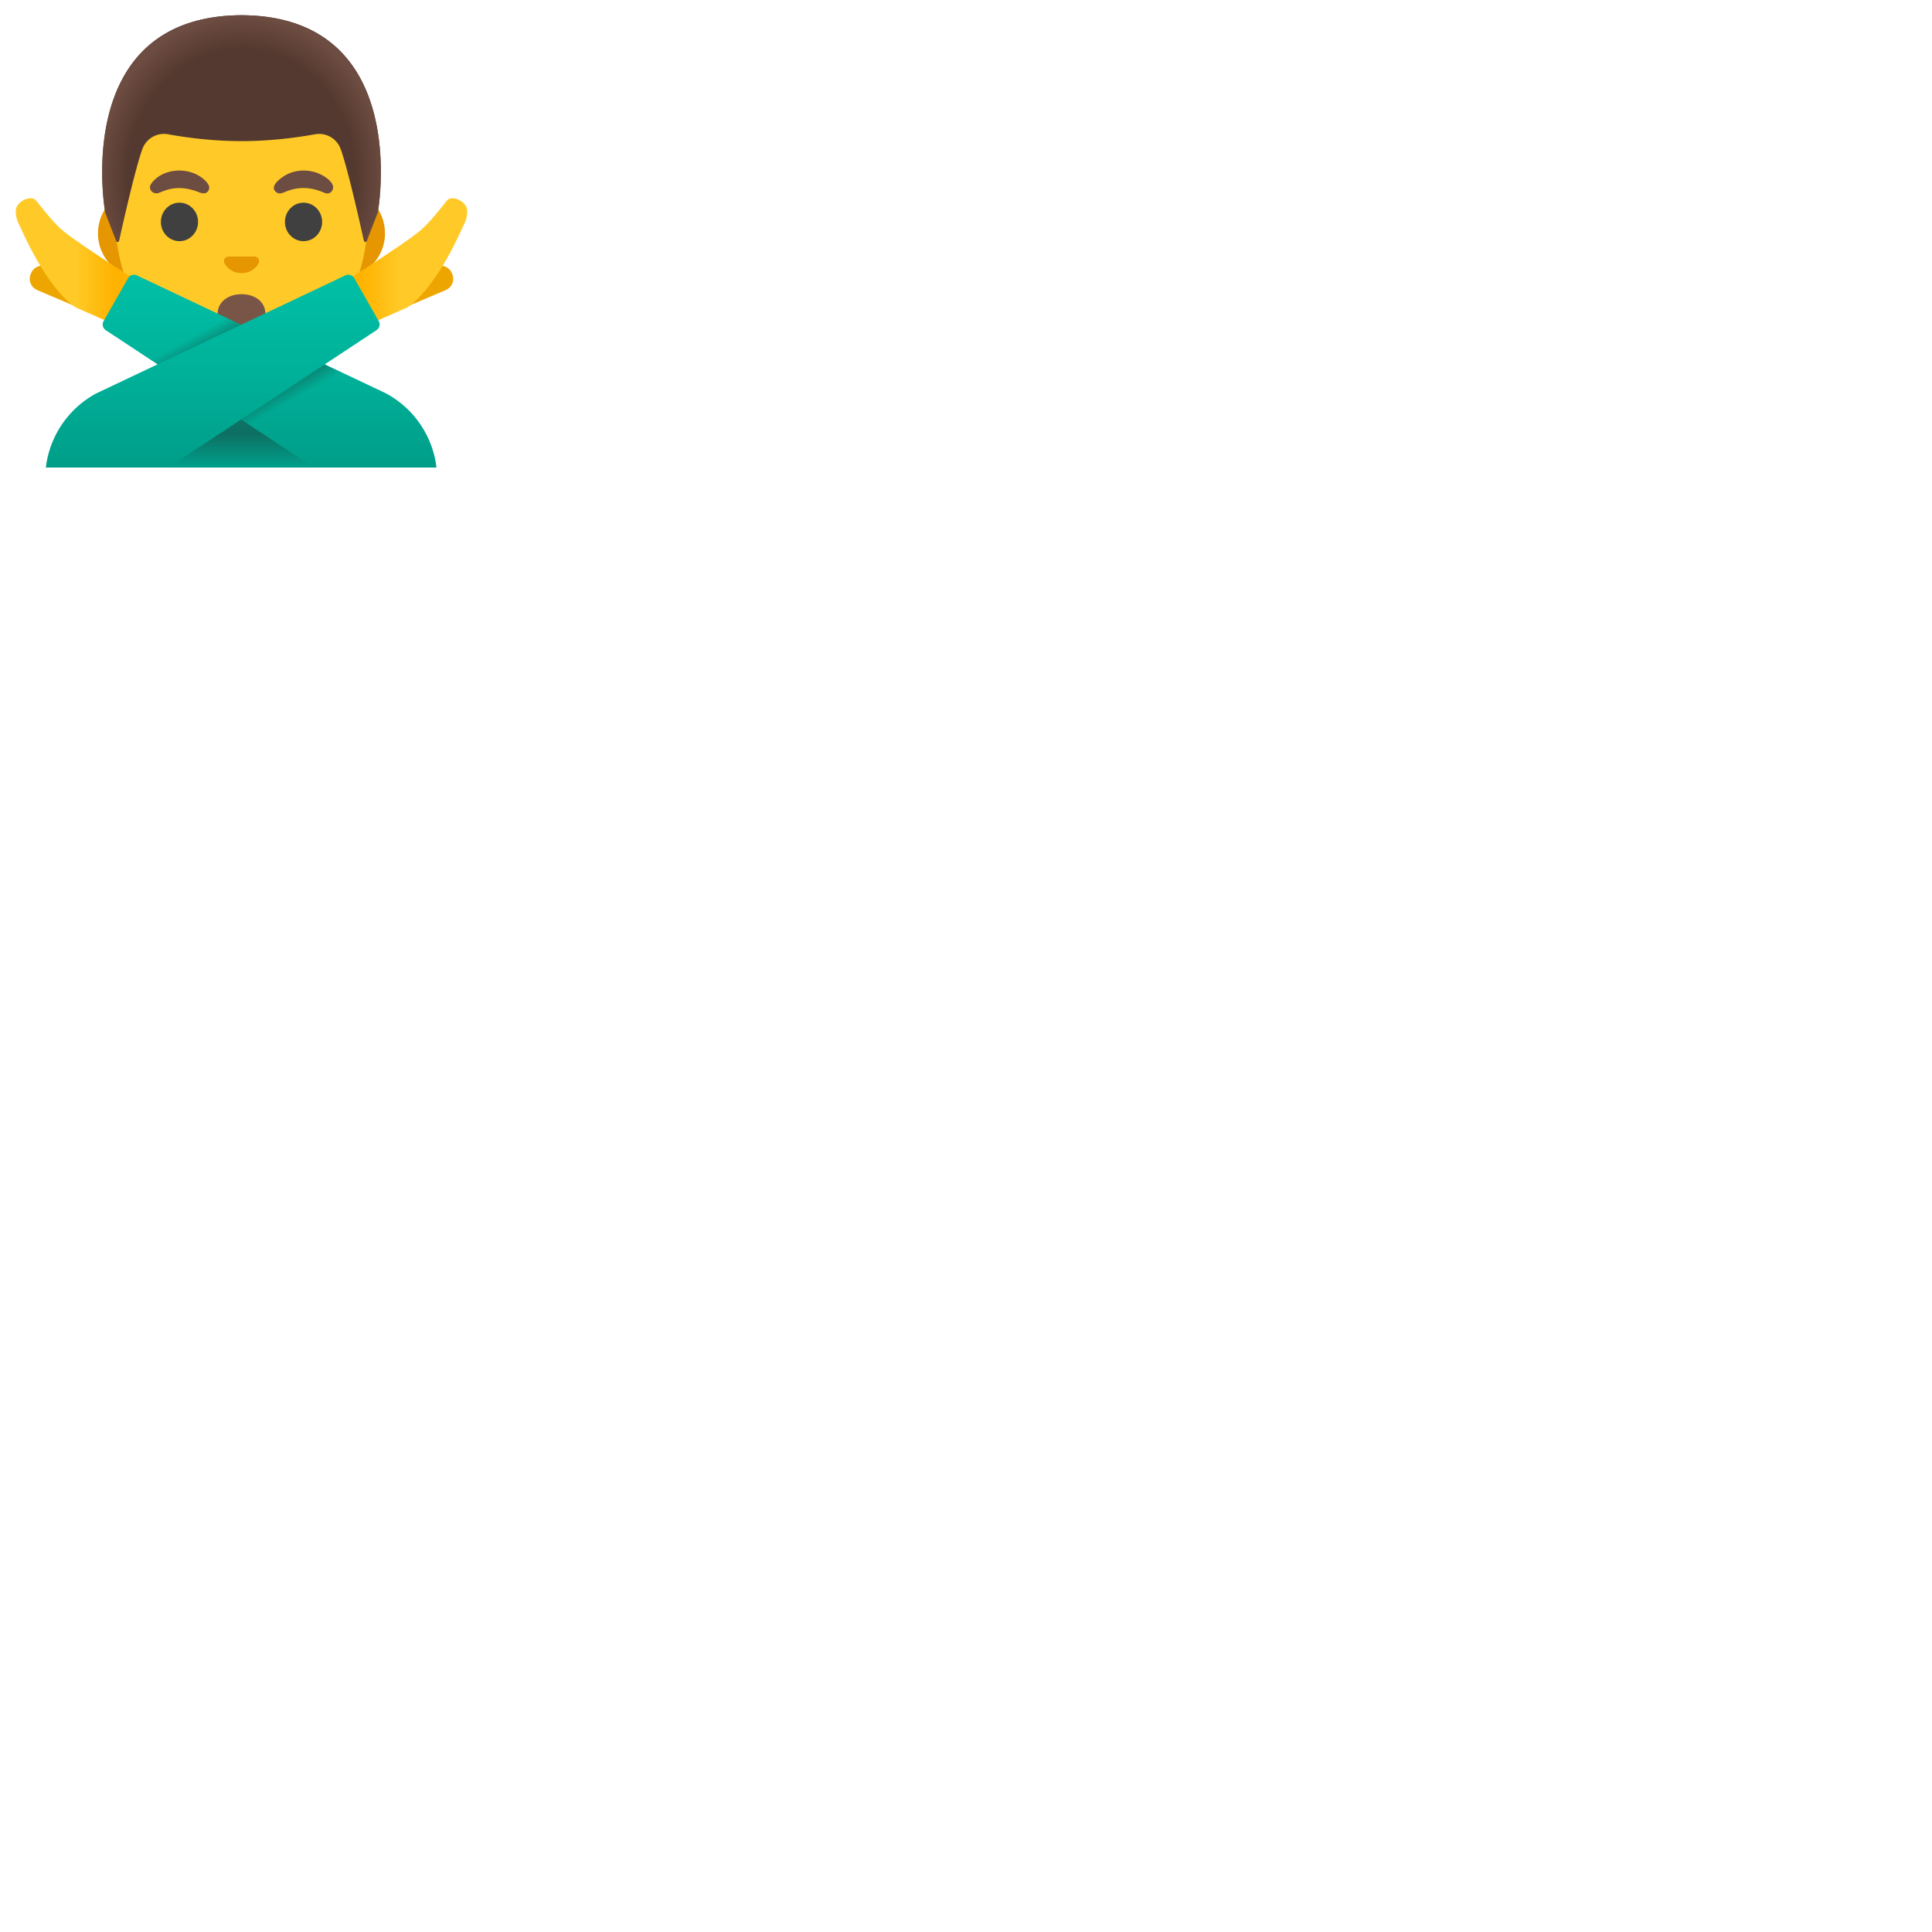 <svg xmlns="http://www.w3.org/2000/svg" version="1.1" viewBox="0 0 512 512" fill="currentColor"><path fill="#E59600" d="M91.33 50.43H36.67c-5.89 0-10.71 5.14-10.71 11.41c0 6.28 4.82 11.41 10.71 11.41h54.65c5.89 0 10.71-5.14 10.71-11.41c.01-6.27-4.81-11.41-10.7-11.41"/><path fill="#FFCA28" d="M64 11.07c-17.4 0-33.52 18.61-33.52 45.39c0 1.59.06 3.13.18 4.63v.01c.31 4.05 1.03 7.74 2.09 11.09c.16.51.33 1.01.51 1.5v.01c.11.31.22.61.34.9c.09.24.18.48.28.71c.14.35.29.7.44 1.04c.25.57.51 1.12.78 1.65c0 .02.01.04.02.05c.17.33.34.66.51.98s.35.64.53.95c2.85 4.93 6.61 8.74 10.88 11.42c.88.56 1.78 1.07 2.7 1.52c.58.3 1.18.58 1.77.83c.64.27 1.29.52 1.94.74c.29.11.57.2.86.29c.19.06.38.12.56.17c.02.01.04.01.05.01c.13.05.26.08.39.11c.2.07.4.12.6.16c.14.05.27.08.4.11c.2.05.4.1.6.13c2.33.54 4.71.8 7.09.8s4.76-.26 7.08-.8c.2-.03.4-.08.61-.13c.12-.03.25-.06.38-.1c.2-.05.41-.1.62-.17c.11-.02.23-.05.35-.1c.01.01.03 0 .05-.01c.2-.05.4-.11.6-.18c.29-.09.57-.18.86-.29c.65-.22 1.3-.47 1.95-.75c.57-.24 1.14-.5 1.7-.78a.21.21 0 0 0 .06-.04c5.42-2.7 10.21-7.06 13.66-13.08c.18-.31.35-.63.52-.95c.16-.29.31-.59.46-.89c.02-.03.04-.06.05-.1c.26-.5.5-1.02.73-1.55c.13-.3.27-.61.39-.92c.12-.27.23-.55.33-.83c.1-.25.19-.5.28-.75c.19-.49.36-1 .52-1.51c1.09-3.39 1.83-7.15 2.15-11.28v-.01c.11-1.49.17-3.01.17-4.59c0-26.78-16.12-45.39-33.52-45.39"/><g fill="#404040"><ellipse cx="47.56" cy="58.81" rx="4.93" ry="5.1"/><ellipse cx="80.44" cy="58.81" rx="4.93" ry="5.1"/></g><path fill="#E59600" d="M67.86 68.06c-.11-.04-.21-.07-.32-.08h-7.07c-.11.01-.22.04-.32.08c-.64.26-.99.92-.69 1.63s1.71 2.69 4.55 2.69s4.25-1.99 4.55-2.69c.29-.71-.06-1.37-.7-1.63"/><path fill="#795548" d="M70.35 83.26c0 3.18-2.84 3.85-6.35 3.85s-6.35-.73-6.35-3.85c0-3.28 2.84-5.3 6.35-5.3s6.35 1.95 6.35 5.3"/><radialGradient id="notoManGesturingNo0" cx="99.728" cy="45.949" r="23.419" gradientTransform="matrix(1 0 0 .491 -21.235 59.48)" gradientUnits="userSpaceOnUse"><stop offset=".728" stop-color="#6D4C41" stop-opacity="0"/><stop offset="1" stop-color="#6D4C41"/></radialGradient><path fill="url(#notoManGesturingNo0)" d="M63.9 95.69v-9.44l28.57-2.26l2.6 3.2s-6.15 8.51-22.23 8.51z"/><radialGradient id="notoManGesturingNo1" cx="49.349" cy="45.949" r="23.419" gradientTransform="matrix(-1 0 0 .491 98.698 59.48)" gradientUnits="userSpaceOnUse"><stop offset=".728" stop-color="#6D4C41" stop-opacity="0"/><stop offset="1" stop-color="#6D4C41"/></radialGradient><path fill="url(#notoManGesturingNo1)" d="M63.94 95.69v-9.44l-28.57-2.26l-2.6 3.2S38.92 95.7 55 95.7z"/><linearGradient id="notoManGesturingNo2" x1="63.909" x2="63.909" y1="54.156" y2="4.754" gradientTransform="matrix(1 0 0 -1 0 128)" gradientUnits="userSpaceOnUse"><stop offset="0" stop-color="#00BFA5"/><stop offset=".47" stop-color="#00B29A"/><stop offset="1" stop-color="#009E89"/></linearGradient><path fill="url(#notoManGesturingNo2)" d="M107.81 123.9c0-17.64-21.88-26.59-43.9-26.56c-21.88.03-43.9 7.88-43.9 26.56z"/><g opacity=".4"><linearGradient id="notoManGesturingNo3" x1="64.01" x2="64.01" y1="15.844" y2="4.57" gradientTransform="matrix(1 0 0 -1 0 128)" gradientUnits="userSpaceOnUse"><stop offset=".265" stop-color="#212121"/><stop offset="1" stop-color="#212121" stop-opacity="0"/></linearGradient><path fill="url(#notoManGesturingNo3)" d="M107.91 123.42c-1.1-14.08-21.88-24-43.9-23.97c-21.88.03-40.67 7.89-43.9 23.97z"/></g><path fill="#EDA600" d="M21.76 81.94L9.87 76.87a3.256 3.256 0 0 1-1.72-4.28l.09-.21a3.256 3.256 0 0 1 4.28-1.72l11.89 5.06c1.66.71-.99 6.92-2.65 6.22"/><linearGradient id="notoManGesturingNo4" x1="210.649" x2="236.666" y1="58.579" y2="58.579" gradientTransform="matrix(1 0 0 -1 -206.476 128)" gradientUnits="userSpaceOnUse"><stop offset=".6" stop-color="#FFCA28"/><stop offset="1" stop-color="#FFB300"/></linearGradient><path fill="url(#notoManGesturingNo4)" d="M38.99 76.13s-18.03-11.35-22.44-15.1c-2.61-2.22-5.48-6.03-6.97-7.86c-1.35-1.66-5.13.22-5.36 2.35c-.14 1.25.11 2.78 1.14 4.59c0 0 6.69 15.98 14.71 21.37l10.97 4.82z"/><linearGradient id="notoManGesturingNo5" x1="71.444" x2="71.444" y1="54.156" y2="4.754" gradientTransform="matrix(1 0 0 -1 0 128)" gradientUnits="userSpaceOnUse"><stop offset="0" stop-color="#00BFA5"/><stop offset=".47" stop-color="#00B29A"/><stop offset="1" stop-color="#009E89"/></linearGradient><path fill="url(#notoManGesturingNo5)" d="M102.2 104.2L36.26 72.97a1.815 1.815 0 0 0-2.31.73l-6.49 11.39c-.49.83-.23 1.9.58 2.42l55.15 36.39h32.48a25.749 25.749 0 0 0-13.47-19.7"/><linearGradient id="notoManGesturingNo6" x1="58.603" x2="72.144" y1="43.136" y2="18.959" gradientTransform="matrix(1 0 0 -1 0 128)" gradientUnits="userSpaceOnUse"><stop offset="0" stop-color="#212121" stop-opacity="0"/><stop offset=".504" stop-color="#212121"/><stop offset="1" stop-color="#212121" stop-opacity="0"/></linearGradient><path fill="url(#notoManGesturingNo6)" d="m91.37 99.18l-22.52 15.35L39.6 95.12l20.71-10.75z"/><path fill="#EDA600" d="m106.23 81.94l11.89-5.06a3.256 3.256 0 0 0 1.72-4.28l-.09-.21a3.256 3.256 0 0 0-4.28-1.72l-11.89 5.06c-1.65.7.99 6.91 2.65 6.21"/><linearGradient id="notoManGesturingNo7" x1="460.329" x2="485.739" y1="58.579" y2="58.579" gradientTransform="rotate(180 290.908 64)" gradientUnits="userSpaceOnUse"><stop offset=".6" stop-color="#FFCA28"/><stop offset="1" stop-color="#FFB300"/></linearGradient><path fill="url(#notoManGesturingNo7)" d="M89.01 76.13s18.03-11.35 22.44-15.1c2.61-2.22 5.48-6.03 6.97-7.86c1.35-1.66 5.13.22 5.36 2.35c.14 1.25-.11 2.78-1.14 4.59c0 0-6.69 15.98-14.71 21.37L96.96 86.3z"/><linearGradient id="notoManGesturingNo8" x1="56.376" x2="56.376" y1="54.156" y2="4.754" gradientTransform="matrix(1 0 0 -1 0 128)" gradientUnits="userSpaceOnUse"><stop offset="0" stop-color="#00BFA5"/><stop offset=".47" stop-color="#00B29A"/><stop offset="1" stop-color="#009E89"/></linearGradient><path fill="url(#notoManGesturingNo8)" d="m100.36 85.09l-6.5-11.39a1.79 1.79 0 0 0-1.56-.89c-.25 0-.51.05-.75.16L25.62 104.2a25.749 25.749 0 0 0-13.47 19.7h32.48l55.15-36.4c.8-.52 1.06-1.58.58-2.41"/><path fill="#543930" d="M64.02 4.03h-.04c-45.43.24-36.12 52.14-36.12 52.14s2.04 5.35 2.97 7.71c.13.34.63.3.71-.05c.96-4.34 4.46-19.73 6.22-24.41a6.08 6.08 0 0 1 6.8-3.83c4.45.81 11.55 1.81 19.37 1.81h.16c7.82 0 14.92-1 19.37-1.81c2.9-.53 5.76 1.08 6.79 3.83c1.75 4.66 5.22 19.96 6.2 24.36c.08.36.58.39.71.05l2.98-7.67c.01.01 9.32-51.89-36.12-52.13"/><radialGradient id="notoManGesturingNo9" cx="64.007" cy="80.901" r="38.093" gradientTransform="matrix(1 0 0 -1.128 0 138.37)" gradientUnits="userSpaceOnUse"><stop offset=".794" stop-color="#6D4C41" stop-opacity="0"/><stop offset="1" stop-color="#6D4C41"/></radialGradient><path fill="url(#notoManGesturingNo9)" d="M100.15 56.17s9.31-51.9-36.13-52.14h-.04c-.71 0-1.4.02-2.08.05c-1.34.06-2.65.16-3.9.31h-.04c-.09.01-.17.03-.26.04c-38.25 4.81-29.84 51.74-29.84 51.74l2.98 7.68c.13.34.62.31.7-.05c.98-4.39 4.46-19.71 6.22-24.37a6.08 6.08 0 0 1 6.8-3.83c4.45.81 11.55 1.81 19.37 1.81h.16c7.82 0 14.92-1 19.37-1.81c2.9-.53 5.76 1.08 6.79 3.83c1.76 4.68 5.25 20.1 6.21 24.42c.08.36.57.39.7.05c.94-2.36 2.99-7.73 2.99-7.73"/><path fill="#6D4C41" d="M40.03 48.74c3.18-4.51 10.66-4.66 14.41-.82c.65.67 1.34 1.53.85 2.5c-.54 1.07-1.65.9-2.56.53c-2.43-.98-4.94-1.42-7.55-.89c-1.13.23-2.1.7-3.17 1.08c-1.45.5-2.91-1.01-1.98-2.4m46.06 2.4c-2.23-.97-4.49-1.53-6.95-1.25c-1.12.13-2.22.42-3.26.83c-.83.33-1.72.86-2.58.28c-2.45-1.69 1.89-4.44 3.17-4.99c2.76-1.19 6.05-1.08 8.72.31c1.06.55 2.21 1.35 2.84 2.4c.79 1.31-.39 3.05-1.94 2.42"/></svg>